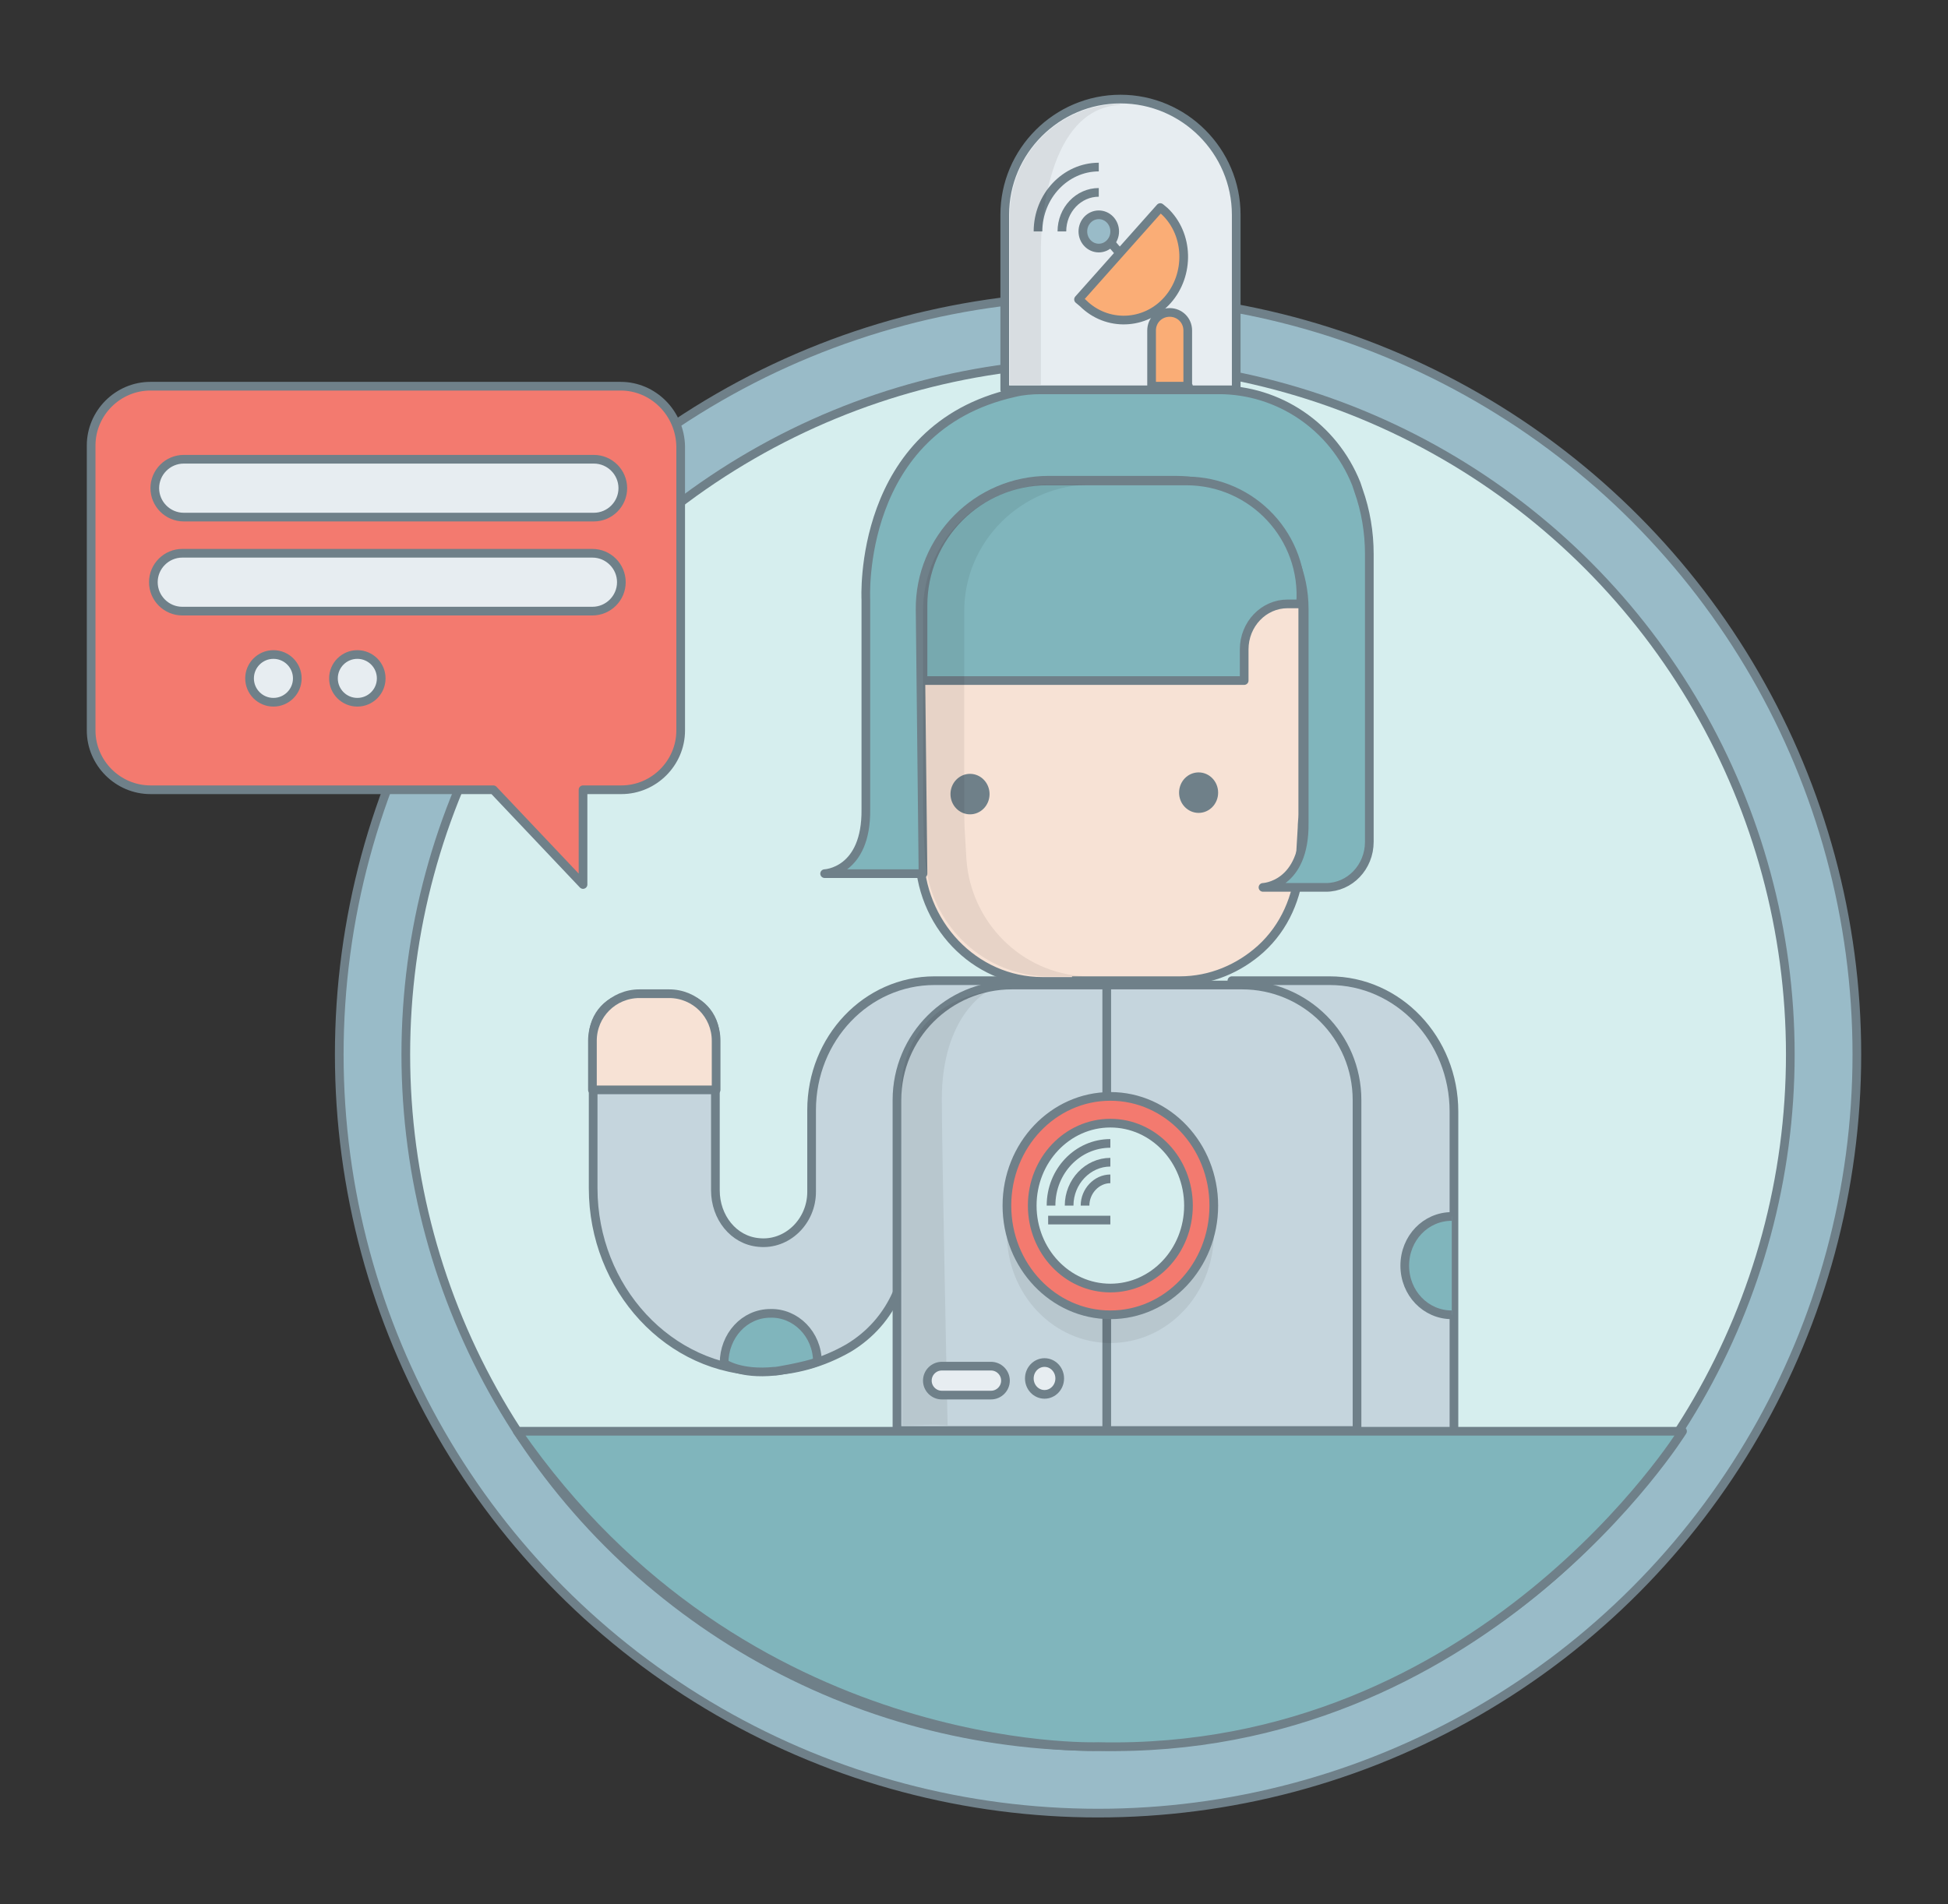 <svg xmlns="http://www.w3.org/2000/svg" xmlns:xlink="http://www.w3.org/1999/xlink" width="269.3" height="263.3" viewBox="0 0 269.3 263.3"><rect x="0" y="0" width="269.3" height="263.3" fill="#333333" stroke="none"/><clipPath id="a"><path width="100%" height="100%" d="m196.6 113.2h30.6v-23.5c0-8.4-6.8-15.3-15.3-15.3-8.4 0-15.3 6.8-15.3 15.3z"/></clipPath><g transform="translate(-57 -60)"><g stroke="#6f8089" stroke-linejoin="round" stroke-miterlimit="10" stroke-width="1.2"><circle cx="208.8" cy="205.8" r="104.9" fill="#99bbc8" stroke-linecap="round"/><circle cx="208.8" cy="205.8" r="95.7" fill="#d6eeee" stroke-linecap="round"/><path fill="#c5d5dd" d="m227.3 195.6h13.5c9.5 0 17.2 8.1 17.2 18.1v56.8c0 4.1-3.2 7.5-7.1 7.5h-8.3z"/><path fill="#c5d5dd" d="m202.9 195.6h-16.7c-9.4 0-17 8-17 17.9v11.3c0 4.1-3.4 7.4-7.3 7-3.5-.3-6-3.5-6-7.2v-21.2c0-3-2.3-5.5-5.2-5.5h-6.5c-2.9 0-5.2 2.5-5.2 5.5v20.9c0 13.8 10.5 25.3 23.6 25.3 4.2 0 8.2-1.2 11.7-3.2 3-1.8 5.3-4.4 6.7-7.6l.1-.2"/><path fill="#f7e2d5" d="m205.2 195.6h14.9c4.3 0 8.2-1.7 11.2-4.4 3.3-3 5.1-7.2 5.4-11.6l.3-5.1c0-.6.1-1.3.1-1.9v-28.4c0-9.8-7.6-17.8-17-17.8h-19c-9.4 0-17 8-17 17.8v33.7c0 9.8 7.6 17.8 17 17.8h14.9"/><path fill="#c5d5dd" d="m244.5 259.4h-63.5v-47.3c0-8.8 7.1-15.9 15.9-15.9h31.8c8.8 0 15.9 7.1 15.9 15.9v47.3z"/><path fill="#d6eeee" d="m180.6 257.8h32.4 31.5"/><path fill="#d6eeee" d="m258 265.7h-13.5"/><path fill="#d6eeee" d="m210 196.2v61.6"/><path fill="#80b5bc" d="m184.6 180.8h-13.6s5.8-.2 5.7-8.9v-29s-1.3-23.7 20.5-28.6c1.2-.3 2.5-.4 3.8-.4h24.5c8.2 0 15.8 5 19 13 .1.3.2.6.3.9 1 2.8 1.5 5.8 1.5 8.8v39.8c0 3.5-2.7 6.3-6 6.3h-8.7s5.8-.2 5.7-8.9v-29.6c0-9.8-8-17.8-17.8-17.8h-17.5c-9.9 0-17.9 8.1-17.8 17.9z"/><path fill="#80b5bc" d="m236.8 143.5h-1.8c-3.3 0-6 2.8-6 6.3v4.3h-44.4v-10.4c0-9.5 7.7-17.2 17.2-17.2h19.2c9.2 0 16.5 7.8 15.8 17z"/><path fill="#80b5bc" d="m257.7 241.8c-3.6 0-6.5-3-6.5-6.8s2.9-6.8 6.5-6.8"/><path fill="#80b5bc" d="m170 248.3c0-3.8-3-6.8-6.5-6.7-3.6 0-6.4 3.1-6.4 6.9 0 0 2.2 1.6 7 1.1-.1.1 4.3-.7 5.9-1.3"/></g><ellipse cx="191.1" cy="169.8" fill="#6f8089" rx="2.7" ry="2.8"/><ellipse cx="222.7" cy="169.6" fill="#6f8089" rx="2.7" ry="2.8"/><path fill="#e7edf1" stroke="#6f8089" stroke-linejoin="round" stroke-miterlimit="10" stroke-width="1.2" d="m227.8 113.9h-31.9v-24.2c0-8.8 7.2-16 16-16 8.8 0 16 7.2 16 16v24.2z"/><ellipse cx="201.4" cy="250.6" fill="#e7edf1" stroke="#6f8089" stroke-linejoin="round" stroke-miterlimit="10" stroke-width="1.2" rx="2.1" ry="2.2"/><path fill="#faad76" stroke="#6f8089" stroke-linejoin="round" stroke-miterlimit="10" stroke-width="1.2" d="m218.4 101.5c-3.1 3.5-8.4 3.7-11.7.4l-.6-.5 11.3-12.7.6.5c3.4 3.2 3.5 8.8.4 12.3z"/><ellipse cx="208.9" cy="92" fill="#99bbc8" stroke="#6f8089" stroke-linejoin="round" stroke-miterlimit="10" stroke-width="1.2" rx="2.2" ry="2.3"/><path fill="none" stroke="#6f8089" stroke-linejoin="round" stroke-miterlimit="10" stroke-width="1.2" d="m210.5 93.5 1.3 1.5"/><path fill="none" stroke="#6f8089" stroke-linejoin="round" stroke-miterlimit="10" stroke-width="1.2" d="m203.8 92c0-3 2.3-5.4 5.1-5.4"/><path fill="none" stroke="#6f8089" stroke-linejoin="round" stroke-miterlimit="10" stroke-width="1.2" d="m200.5 92c0-4.9 3.8-8.9 8.4-8.9"/><path fill="#faad76" stroke="#6f8089" stroke-linejoin="round" stroke-miterlimit="10" stroke-width="1.2" d="m221.3 113.4h-5.1v-7.7c0-1.4 1.1-2.5 2.5-2.5 1.4 0 2.5 1.1 2.5 2.5v7.7z"/><path fill="#f7e2d5" stroke="#6f8089" stroke-linejoin="round" stroke-miterlimit="10" stroke-width="1.2" d="m249.7 278h-5v-12.3h13.3v4c0 4.6-3.7 8.3-8.3 8.3z"/><path fill="#f7e2d5" stroke="#6f8089" stroke-linejoin="round" stroke-miterlimit="10" stroke-width="1.2" d="m155.9 210.7h-17v-6.8c0-3.6 2.9-6.5 6.5-6.5h4.1c3.6 0 6.5 2.9 6.5 6.5v6.8z"/><path fill="#80b5bc" stroke="#6f8089" stroke-linejoin="round" stroke-miterlimit="10" stroke-width="1.2" d="m128.5 257.9h161.1s-27.8 44.8-80.8 43.6c0 0-48.9 1.8-80.3-43.6z"/><path fill="#010101" d="m190.6 178.8-.2-3.4c-.1-1.4-.1-2.7-.1-4.1v-26.8c0-9.6 7.9-17.5 17.6-17.5h-5.7c-9.7 0-17.6 7.8-17.6 17.5v26.8c0 1.4.1 2.8.1 4.1l.2 3.4c.6 8.7 7.6 15.8 16.4 16.2h.9 4.2 1.5c-.3 0-.6 0-.9 0-8.8-.4-15.8-7.5-16.4-16.2z" opacity=".07"/><path fill="#010101" d="m188 257.1c-2.3-.2-3.7 0-6.3 0l-.1-46.5s-.4-11.3 11.9-13.5c0 0-6.3 3.3-6.3 14.9 0 6.4.8 45.1.8 45.1z" opacity=".07"/><path fill="#e7edf1" stroke="#6f8089" stroke-linejoin="round" stroke-miterlimit="10" stroke-width="1.2" d="m194 252.9h-6.8c-1.1 0-2-.9-2-2 0-1.1.9-2 2-2h6.8c1.1 0 2 .9 2 2 0 1.1-.9 2-2 2z"/><ellipse cx="210.5" cy="230.6" fill="#010101" opacity=".07" rx="14.3" ry="15.1"/><ellipse cx="210.5" cy="226.7" fill="#f37a6f" stroke="#6f8089" stroke-linejoin="round" stroke-miterlimit="10" stroke-width="1.2" rx="14.3" ry="15.1"/><ellipse cx="210.5" cy="226.7" fill="#d6eeee" stroke="#6f8089" stroke-linejoin="round" stroke-miterlimit="10" stroke-width="1.2" rx="10.8" ry="11.4"/><path fill="none" stroke="#6f8089" stroke-linejoin="round" stroke-miterlimit="10" stroke-width="1.2" d="m202.3 226.7c0-4.8 3.7-8.6 8.2-8.6"/><path fill="none" stroke="#6f8089" stroke-linejoin="round" stroke-miterlimit="10" stroke-width="1.2" d="m204.8 226.7c0-3.3 2.6-6 5.7-6"/><path fill="none" stroke="#6f8089" stroke-linejoin="round" stroke-miterlimit="10" stroke-width="1.2" d="m207 226.7c0-2 1.6-3.7 3.5-3.7"/><path fill="none" stroke="#6f8089" stroke-linejoin="round" stroke-miterlimit="10" stroke-width="1.2" d="m210.5 228.7h-8.6"/><path fill="#010101" d="m200.9 113.9v-19.6s-.1-19.3 11-19.8l-4-2.5-16.9 8.9.5 33z" clip-path="url(#a)" opacity=".07"/><path fill="#f37a6f" stroke="#6f8089" stroke-linejoin="round" stroke-miterlimit="10" stroke-width="1.2" d="m142.8 113.4h-65c-4.5 0-8.2 3.7-8.2 8.2v39.4c0 4.5 3.7 8.2 8.2 8.2h47.4l12.4 13.1v-13.1h5.3c4.5 0 8.2-3.7 8.2-8.2v-39.3c-.1-4.6-3.8-8.3-8.3-8.3z"/><path d="m139.1 131.5h-56.7c-2.2 0-4-1.8-4-4 0-2.2 1.8-4 4-4h56.7c2.2 0 4 1.8 4 4 0 2.2-1.8 4-4 4z" style="fill:#e7edf1;stroke:#6f8089;stroke-width:1.2;stroke-linecap:round;stroke-linejoin:round;stroke-miterlimit:10"/><path d="m138.9 144.5h-56.7c-2.2 0-4-1.8-4-4 0-2.2 1.8-4 4-4h56.7c2.2 0 4 1.8 4 4 0 2.2-1.8 4-4 4z" style="fill:#e7edf1;stroke:#6f8089;stroke-width:1.2;stroke-linecap:round;stroke-linejoin:round;stroke-miterlimit:10"/><circle cx="94.8" cy="153.8" r="3.3" style="fill:#e7edf1;stroke:#6f8089;stroke-width:1.2;stroke-linecap:round;stroke-linejoin:round;stroke-miterlimit:10"/><circle cx="106.4" cy="153.8" r="3.3" style="fill:#e7edf1;stroke:#6f8089;stroke-width:1.2;stroke-linecap:round;stroke-linejoin:round;stroke-miterlimit:10"/></g></svg>